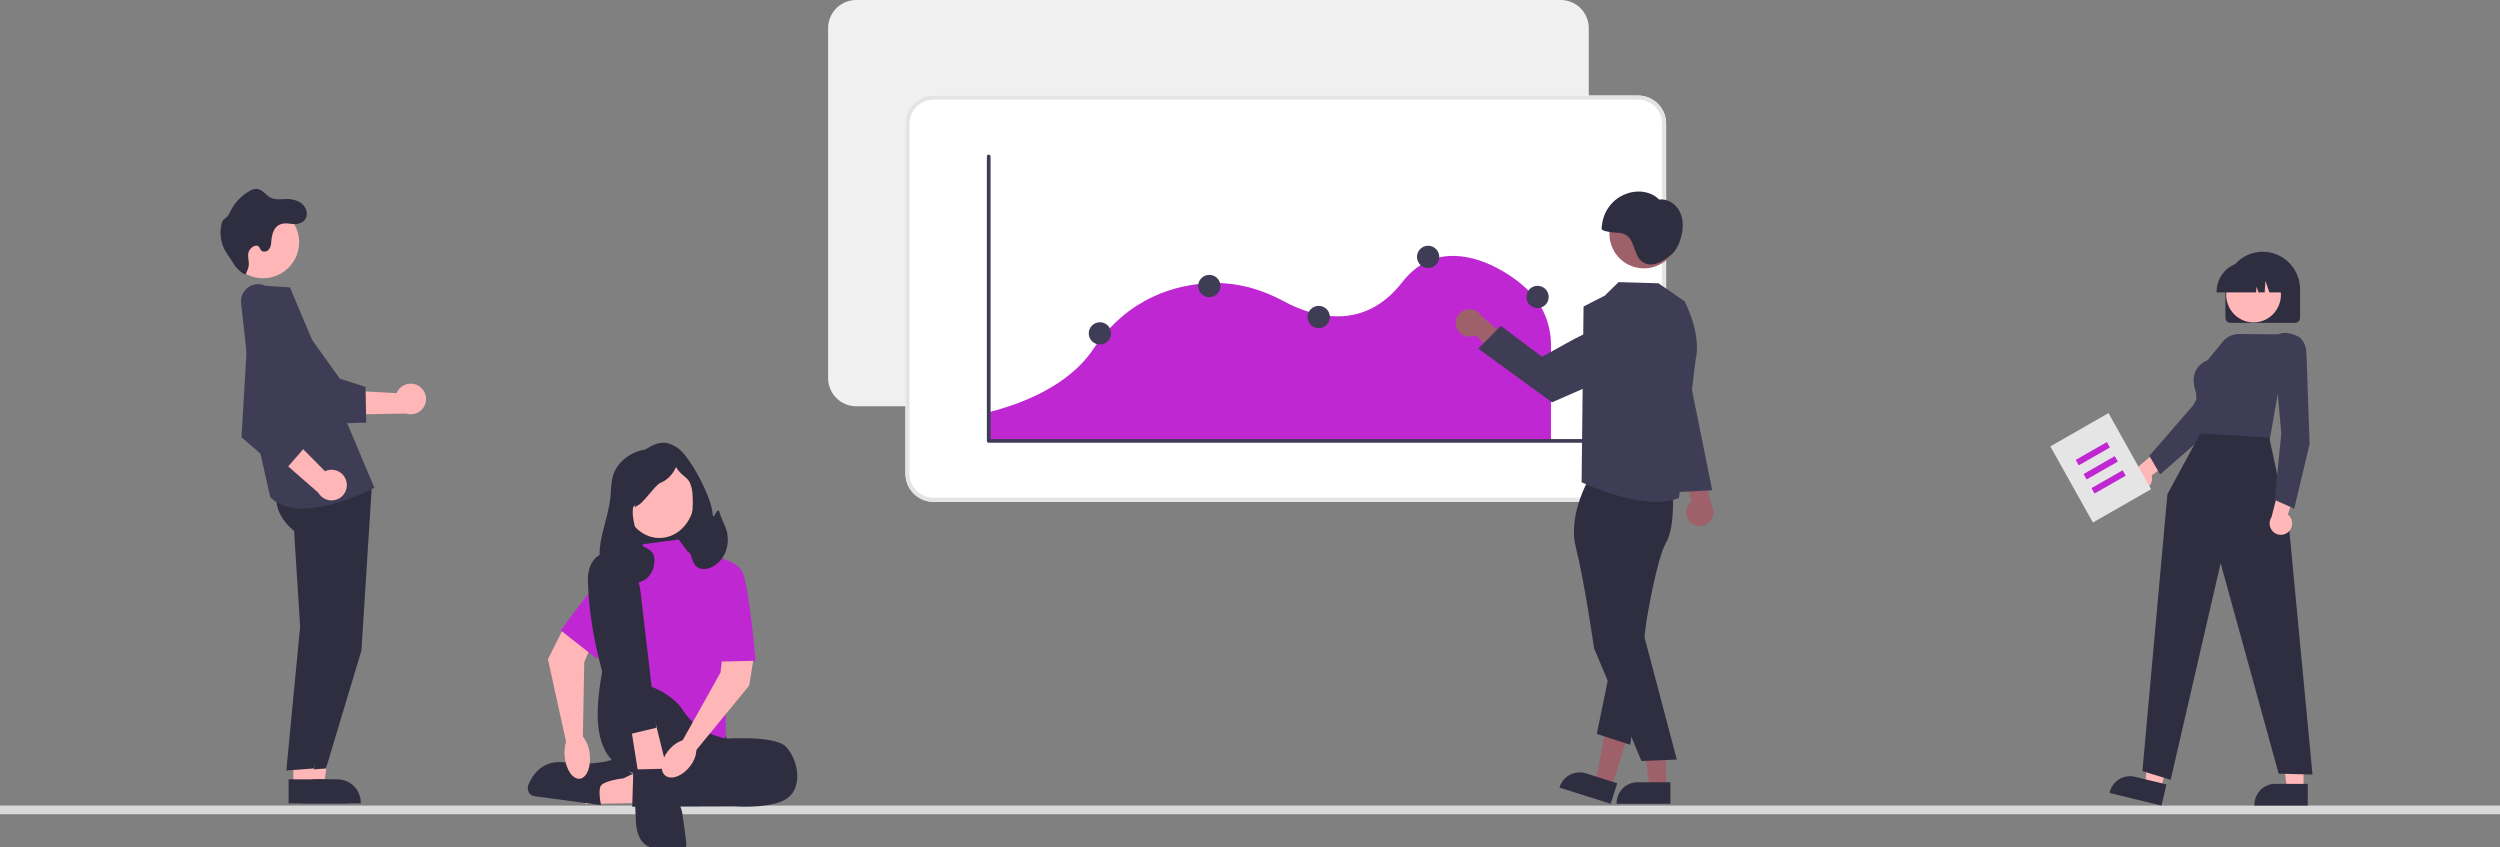 <svg width="1440" height="488" viewBox="0 0 1440 488" fill="none" xmlns="http://www.w3.org/2000/svg">
<rect x="0" y="0" width="1440" height="488" fill="#808080" stroke="none"/>
<g clip-path="url(#clip0_105_36)">
<rect y="464" width="1440" height="5" fill="#D9D9D9"/>
<path d="M175.965 452.402L186.69 452.401L191.793 411.181L175.963 411.181L175.965 452.402Z" fill="#FFB6B6"/>
<path d="M173.229 462.761L207.812 462.76V462.324C207.812 458.767 206.394 455.355 203.87 452.84C201.345 450.325 197.922 448.912 194.352 448.912H194.351L173.229 448.912L173.229 462.761Z" fill="#2F2E41"/>
<path d="M214.295 277.932L208.206 374.6L187.762 442.644L171.923 443.786L179.876 360.859L176.389 305.787C176.389 305.787 159.857 293.508 168.998 278.727L214.295 277.932Z" fill="#2F2E41"/>
<path d="M168.966 452.402L179.692 452.401L184.794 411.181L168.965 411.181L168.966 452.402Z" fill="#FFB6B6"/>
<path d="M166.23 462.761L200.813 462.76V462.324C200.813 458.767 199.395 455.355 196.871 452.84C194.346 450.325 190.923 448.912 187.353 448.912H187.352L166.23 448.912L166.23 462.761Z" fill="#2F2E41"/>
<path d="M207.296 277.932L201.207 374.6L180.763 442.644L164.924 443.786L172.877 360.859L169.39 305.787C169.39 305.787 152.858 293.508 161.999 278.727L207.296 277.932Z" fill="#2F2E41"/>
<path d="M174.288 292.902C192.552 292.902 214.049 281.78 215.295 281.126L215.642 280.945L167 165.511L152.962 164.615C151.364 163.863 149.593 163.549 147.832 163.707C146.071 163.864 144.384 164.487 142.945 165.511C141.507 166.535 140.368 167.922 139.648 169.531C138.927 171.14 138.651 172.911 138.846 174.662L147.085 248.303L155.685 286.445L155.776 286.534C160.522 291.207 167.16 292.902 174.288 292.902Z" fill="#3F3D56"/>
<path d="M241.273 222.363C240.187 221.677 238.963 221.236 237.687 221.072C236.412 220.908 235.116 221.025 233.89 221.414C232.665 221.803 231.54 222.455 230.595 223.324C229.65 224.194 228.908 225.259 228.421 226.445L197.205 224.746L205.395 238.725L233.783 238.195C235.836 238.879 238.07 238.788 240.061 237.94C242.052 237.092 243.662 235.546 244.585 233.594C245.509 231.642 245.681 229.421 245.071 227.351C244.46 225.281 243.109 223.506 241.273 222.363Z" fill="#FFB6B6"/>
<path d="M179.67 244.245L210.953 243.45L210.549 222.831L195.757 218.14L171.493 184.231C170.278 182.533 168.734 181.095 166.952 180.002C165.17 178.909 163.186 178.183 161.117 177.867C159.048 177.551 156.937 177.652 154.908 178.163C152.879 178.675 150.974 179.586 149.305 180.844C147.635 182.102 146.236 183.68 145.19 185.486C144.143 187.292 143.471 189.289 143.212 191.358C142.954 193.427 143.114 195.527 143.684 197.534C144.254 199.54 145.222 201.412 146.531 203.039L179.67 244.245Z" fill="#3F3D56"/>
<path d="M156.133 159.753C144.941 162.309 133.804 155.341 131.257 144.19C128.71 133.039 135.718 121.926 146.909 119.37C158.101 116.814 169.239 123.782 171.786 134.933C174.332 146.085 167.325 157.197 156.133 159.753Z" fill="#FFB6B6"/>
<path d="M173.315 116.88C170.793 115.258 167.818 114.475 164.818 114.645C161.866 114.685 158.736 115.203 156.082 113.958C153.06 112.511 151.053 108.91 147.718 108.769C146.29 108.807 144.901 109.242 143.707 110.025C139.036 112.678 135.259 116.652 132.855 121.445C132.335 122.779 131.563 124.003 130.582 125.049C129.955 125.5 129.352 125.984 128.777 126.498C128.184 127.231 127.784 128.1 127.613 129.026C126.39 134.095 127.06 139.431 129.499 144.037C130.945 146.756 132.974 149.118 134.476 151.842C135.977 154.566 141.109 159.228 141.699 157.645C142.289 156.062 143.155 154.514 143.287 152.811C143.538 149.465 141.948 146.518 143.907 143.787C145.118 142.097 147.659 140.569 149.087 142.067C149.649 142.645 149.818 143.501 150.327 144.117C151.328 145.319 153.386 145.136 154.529 144.052C155.603 142.884 156.197 141.357 156.191 139.774C156.648 132.623 159.072 127.635 166.915 128.857C169.838 129.316 173.159 129.318 175.315 126.894C178.158 123.705 176.375 119.078 173.315 116.88Z" fill="#2F2E41"/>
<path d="M199.457 277.025C199.112 275.787 198.501 274.639 197.666 273.661C196.83 272.683 195.791 271.9 194.622 271.366C193.453 270.831 192.181 270.559 190.897 270.569C189.613 270.579 188.348 270.87 187.191 271.422L165.197 249.205L161.882 265.065L183.276 283.73C184.339 285.616 186.056 287.048 188.101 287.756C190.146 288.464 192.377 288.399 194.371 287.573C196.366 286.746 197.985 285.216 198.922 283.272C199.859 281.328 200.05 279.105 199.457 277.025Z" fill="#FFB6B6"/>
<path d="M139.109 251.885L162.828 272.298L176.371 256.746L168.558 243.338L173.341 201.917C173.58 199.843 173.401 197.74 172.814 195.734C172.227 193.727 171.244 191.857 169.923 190.234C168.602 188.611 166.969 187.269 165.122 186.286C163.275 185.302 161.251 184.699 159.17 184.51C157.088 184.322 154.992 184.552 153.004 185.188C151.016 185.824 149.177 186.852 147.596 188.212C146.015 189.572 144.724 191.236 143.8 193.106C142.875 194.976 142.335 197.013 142.213 199.098L139.109 251.885Z" fill="#3F3D56"/>
<path d="M1233.86 282.179C1234.8 282.074 1235.7 281.763 1236.51 281.266C1237.32 280.769 1238 280.098 1238.53 279.302C1239.05 278.506 1239.4 277.604 1239.54 276.658C1239.68 275.713 1239.61 274.747 1239.35 273.83L1258.03 260.318L1246.9 255.978L1230.86 269.474C1229.37 270.03 1228.13 271.12 1227.38 272.54C1226.63 273.959 1226.42 275.608 1226.79 277.174C1227.16 278.74 1228.08 280.114 1229.38 281.037C1230.69 281.959 1232.28 282.366 1233.86 282.179Z" fill="#FFB7B7"/>
<path d="M1244.23 273.28L1238.03 262.563L1238.16 262.411L1263.17 233.586L1282.58 200.061L1299.44 202.237L1299.69 207.397L1299.64 207.474L1272.85 248.243L1272.83 248.268L1244.23 273.28Z" fill="#3F3D56"/>
<path d="M1239.01 281.786L1205.51 300.981L1181 257.125L1214.5 237.93L1239.01 281.786Z" fill="#E5E5E5"/>
<path d="M1213.57 254.621L1195.61 264.915L1197.36 268.04L1215.32 257.746L1213.57 254.621Z" fill="#BF27D3"/>
<path d="M1218.11 262.746L1200.15 273.039L1201.9 276.164L1219.86 265.871L1218.11 262.746Z" fill="#BF27D3"/>
<path d="M1222.65 270.871L1204.69 281.164L1206.44 284.289L1224.4 273.996L1222.65 270.871Z" fill="#BF27D3"/>
<path d="M1326.84 454.642H1317.31L1312.77 417.406L1326.85 417.407L1326.84 454.642Z" fill="#FFB7B7"/>
<path d="M1329.28 464L1298.53 463.999V463.605C1298.53 460.392 1299.8 457.31 1302.04 455.038C1304.28 452.766 1307.33 451.49 1310.5 451.49L1329.28 451.49L1329.28 464Z" fill="#2F2E41"/>
<path d="M1244.79 454.326L1235.52 452.084L1239.65 414.8L1253.33 418.109L1244.79 454.326Z" fill="#FFB7B7"/>
<path d="M1245.01 464L1215.11 456.77L1215.2 456.388C1215.94 453.262 1217.87 450.561 1220.57 448.879C1223.28 447.197 1226.53 446.671 1229.62 447.417L1247.88 451.832L1245.01 464Z" fill="#2F2E41"/>
<path d="M1281.84 183.038V166.788C1281.84 163.927 1282.4 161.094 1283.48 158.451C1284.56 155.808 1286.14 153.406 1288.14 151.382C1290.14 149.359 1292.51 147.754 1295.12 146.659C1297.73 145.564 1300.52 145 1303.35 145C1306.17 145 1308.97 145.564 1311.58 146.659C1314.19 147.754 1316.56 149.359 1318.56 151.382C1320.56 153.406 1322.14 155.808 1323.22 158.451C1324.3 161.094 1324.86 163.927 1324.85 166.788V183.038C1324.85 183.813 1324.55 184.557 1324.01 185.105C1323.47 185.653 1322.73 185.962 1321.97 185.963H1284.73C1283.97 185.962 1283.23 185.653 1282.69 185.105C1282.15 184.557 1281.85 183.813 1281.84 183.038Z" fill="#2F2E41"/>
<path d="M1298.04 185.716C1306.75 185.716 1313.81 178.568 1313.81 169.751C1313.81 160.934 1306.75 153.787 1298.04 153.787C1289.34 153.787 1282.28 160.934 1282.28 169.751C1282.28 178.568 1289.34 185.716 1298.04 185.716Z" fill="#FFB7B7"/>
<path d="M1276.76 168.088C1276.76 163.521 1278.56 159.143 1281.74 155.914C1284.93 152.685 1289.26 150.868 1293.77 150.863H1296.98C1301.49 150.868 1305.81 152.685 1309 155.914C1312.19 159.143 1313.98 163.521 1313.99 168.088V168.413H1307.21L1304.89 161.853L1304.43 168.413H1300.92L1299.76 165.103L1299.52 168.413H1276.76V168.088Z" fill="#2F2E41"/>
<path d="M1307.24 254.01L1267.09 252.463L1264.85 225.87C1263.12 221.003 1263.09 216.824 1264.77 213.449C1266.21 210.678 1268.63 208.559 1271.55 207.516L1280.33 196.774C1281.46 195.393 1282.88 194.283 1284.49 193.526C1286.09 192.768 1287.84 192.381 1289.61 192.392L1312.44 192.55C1312.99 192.215 1316.32 190.498 1322.9 193.387C1330.04 196.52 1328.38 207.403 1328.37 207.512L1328.35 207.614L1328.27 207.681L1313.09 220.626L1307.24 254.01Z" fill="#3F3D56"/>
<path d="M1267.42 249.605L1248.43 284.66L1234.03 444.142L1250.3 449.172L1279.09 324.416L1312.5 445.632L1332 446.127L1318.72 306.242L1307.12 252.082L1267.42 249.605Z" fill="#2F2E41"/>
<path d="M1318.15 306.356C1318.85 305.717 1319.41 304.93 1319.78 304.051C1320.15 303.171 1320.32 302.219 1320.29 301.264C1320.26 300.308 1320.02 299.371 1319.59 298.519C1319.16 297.667 1318.55 296.92 1317.81 296.332L1325.22 274.331L1313.67 277.368L1308.4 297.795C1307.51 299.127 1307.13 300.745 1307.34 302.341C1307.54 303.938 1308.32 305.402 1309.52 306.458C1310.72 307.513 1312.26 308.086 1313.85 308.067C1315.44 308.048 1316.97 307.44 1318.15 306.356Z" fill="#FFB7B7"/>
<path d="M1321.46 293.005L1310.25 287.949L1314.02 249.57L1310.52 210.87L1325.47 202.695L1328.64 206.743L1328.64 206.835L1330.32 255.771L1330.32 255.809L1321.46 293.005Z" fill="#3F3D56"/>
<path d="M898.964 234.018H493.171C488.884 234.013 484.773 232.31 481.742 229.282C478.71 226.254 477.005 222.148 477 217.866V16.152C477.005 11.869 478.71 7.764 481.742 4.736C484.773 1.708 488.884 0.005 493.171 0H898.964C903.251 0.005 907.361 1.708 910.393 4.736C913.425 7.764 915.13 11.869 915.135 16.152V217.866C915.13 222.148 913.425 226.254 910.393 229.282C907.361 232.31 903.251 234.013 898.964 234.018Z" fill="#F0F0F0"/>
<path d="M943.508 289.054H537.715C533.428 289.049 529.317 287.346 526.286 284.318C523.254 281.29 521.549 277.185 521.544 272.902V71.188C521.549 66.906 523.254 62.8 526.286 59.773C529.317 56.745 533.428 55.041 537.715 55.036H943.508C947.795 55.041 951.905 56.745 954.937 59.773C957.969 62.8 959.674 66.906 959.679 71.188V272.902C959.674 277.185 957.969 281.29 954.937 284.318C951.905 287.346 947.795 289.049 943.508 289.054Z" fill="white"/>
<path d="M943.508 289.054H537.715C533.428 289.049 529.317 287.346 526.286 284.318C523.254 281.29 521.549 277.185 521.544 272.902V71.188C521.549 66.906 523.254 62.8 526.286 59.773C529.317 56.745 533.428 55.041 537.715 55.036H943.508C947.795 55.041 951.905 56.745 954.937 59.773C957.968 62.8 959.674 66.906 959.679 71.188V272.902C959.674 277.185 957.969 281.29 954.937 284.318C951.905 287.346 947.795 289.049 943.508 289.054ZM537.715 57.377C534.049 57.381 530.534 58.837 527.942 61.426C525.349 64.016 523.891 67.526 523.887 71.188V272.902C523.891 276.564 525.349 280.075 527.942 282.664C530.534 285.253 534.049 286.71 537.715 286.714H943.508C947.174 286.71 950.689 285.253 953.281 282.664C955.873 280.075 957.332 276.564 957.336 272.902V71.188C957.331 67.526 955.873 64.016 953.281 61.426C950.689 58.837 947.174 57.381 943.508 57.377H537.715Z" fill="#E4E4E4"/>
<path d="M568.876 253.739H893.362V198.189C893.312 192.332 892.092 186.543 889.773 181.163C887.453 175.783 884.081 170.92 879.855 166.859L879.766 166.773C873.971 160.965 854.602 146.224 834.563 147.474C823.977 148.132 814.914 153.228 807.626 162.619C784.941 191.864 755.142 181.992 739.398 173.505C725.523 166.024 711.353 162.513 697.279 163.072C677.568 163.842 649.825 171.094 629.592 201.275C621.865 212.793 605.059 228.427 568.876 237.615L568.876 253.739Z" fill="#BF27D3"/>
<path d="M911.721 255.031H569.501C569.217 255.031 568.944 254.918 568.743 254.717C568.543 254.517 568.43 254.245 568.43 253.961V90.13C568.43 89.846 568.543 89.574 568.743 89.373C568.944 89.173 569.217 89.06 569.501 89.06C569.785 89.06 570.057 89.173 570.258 89.373C570.459 89.574 570.572 89.846 570.572 90.13V252.891H911.721C912.005 252.891 912.277 253.004 912.478 253.204C912.679 253.405 912.792 253.677 912.792 253.961C912.792 254.245 912.679 254.517 912.478 254.717C912.277 254.918 912.005 255.031 911.721 255.031Z" fill="#3F3D56"/>
<path d="M696.564 171.173C700.113 171.173 702.99 168.299 702.99 164.754C702.99 161.21 700.113 158.336 696.564 158.336C693.015 158.336 690.138 161.21 690.138 164.754C690.138 168.299 693.015 171.173 696.564 171.173Z" fill="#3F3D56"/>
<path d="M822.597 154.388C826.146 154.388 829.023 151.515 829.023 147.97C829.023 144.425 826.146 141.552 822.597 141.552C819.048 141.552 816.171 144.425 816.171 147.97C816.171 151.515 819.048 154.388 822.597 154.388Z" fill="#3F3D56"/>
<path d="M759.58 189.006C763.129 189.006 766.006 186.133 766.006 182.588C766.006 179.043 763.129 176.17 759.58 176.17C756.031 176.17 753.154 179.043 753.154 182.588C753.154 186.133 756.031 189.006 759.58 189.006Z" fill="#3F3D56"/>
<path d="M633.547 198.448C637.096 198.448 639.973 195.574 639.973 192.029C639.973 188.485 637.096 185.611 633.547 185.611C629.998 185.611 627.121 188.485 627.121 192.029C627.121 195.574 629.998 198.448 633.547 198.448Z" fill="#3F3D56"/>
<path d="M885.614 177.467C889.163 177.467 892.04 174.593 892.04 171.049C892.04 167.504 889.163 164.63 885.614 164.63C882.066 164.63 879.188 167.504 879.188 171.049C879.188 174.593 882.066 177.467 885.614 177.467Z" fill="#3F3D56"/>
<path d="M973.545 300.787C972.716 299.989 972.072 299.019 971.658 297.945C971.245 296.871 971.072 295.72 971.152 294.572C971.232 293.425 971.563 292.309 972.122 291.303C972.681 290.297 973.454 289.425 974.386 288.75L966.286 261.983L980.23 266.131L985.784 290.914C986.817 292.553 987.211 294.514 986.892 296.425C986.574 298.335 985.564 300.063 984.056 301.28C982.547 302.497 980.644 303.119 978.707 303.028C976.77 302.937 974.933 302.14 973.545 300.787Z" fill="#9E616A"/>
<path d="M838.854 188.274C839.178 189.378 839.74 190.397 840.5 191.26C841.261 192.123 842.202 192.809 843.257 193.269C844.312 193.729 845.456 193.952 846.607 193.923C847.758 193.894 848.889 193.613 849.921 193.1L869.91 212.66L872.693 198.392L853.283 182.004C852.307 180.331 850.751 179.075 848.909 178.473C847.066 177.871 845.066 177.965 843.288 178.738C841.509 179.511 840.075 180.908 839.258 182.666C838.441 184.423 838.297 186.419 838.854 188.274Z" fill="#9E616A"/>
<path d="M959.69 453.7H950.084L945.515 416.696L959.691 416.697L959.69 453.7Z" fill="#9E616A"/>
<path d="M962.139 463L931.166 462.999V462.608C931.166 459.414 932.436 456.352 934.697 454.094C936.958 451.836 940.024 450.568 943.221 450.568L962.139 450.568L962.139 463Z" fill="#2F2E41"/>
<path d="M928.256 453.396L919.099 450.5L925.924 413.844L939.44 418.118L928.256 453.396Z" fill="#9E616A"/>
<path d="M927.782 463L898.254 453.663L898.372 453.29C899.337 450.246 901.474 447.709 904.311 446.238C907.149 444.767 910.456 444.482 913.504 445.445L931.539 451.148L927.782 463Z" fill="#2F2E41"/>
<path d="M916.88 272.848C916.88 272.848 902.628 295.198 907.664 315.146C912.701 335.095 918.185 373.438 918.185 373.438L945.492 438.343L965.848 437.513L945.633 360.988L946.433 309.823C946.433 309.823 960.482 285.37 957.746 277.757C955.01 270.145 916.88 272.848 916.88 272.848Z" fill="#2F2E41"/>
<path d="M963.442 280.839C963.442 280.839 965.195 303.011 959.711 312.401C954.226 321.792 948.383 357.532 948.383 357.532L939.061 429.012L919.752 422.737L936.217 342.652L949.158 279.656L963.442 280.839Z" fill="#2F2E41"/>
<path d="M970.288 173.504L955.223 163.162L932.297 162.497L924.314 170.314L912.13 176.528L911.002 277.757C911.002 277.757 947.486 295.223 967.114 286.792L976.556 207.935C980.474 192.285 970.288 173.504 970.288 173.504Z" fill="#3F3D56"/>
<path d="M930.729 215.592L893.939 231.756L851.51 200.823L864.495 187.7L888.196 205.499L906.696 195.293L918.47 189.427C920.356 188.487 922.425 187.97 924.532 187.912C926.639 187.854 928.733 188.257 930.667 189.092C932.6 189.927 934.328 191.175 935.728 192.747C937.128 194.32 938.168 196.179 938.773 198.196C939.784 201.575 939.524 205.207 938.043 208.411C936.561 211.614 933.961 214.168 930.729 215.592Z" fill="#3F3D56"/>
<path d="M955.211 152.751C965.184 148.162 969.554 136.368 964.971 126.407C960.389 116.447 948.589 112.092 938.616 116.68C928.642 121.269 924.273 133.063 928.855 143.024C933.438 152.984 945.238 157.339 955.211 152.751Z" fill="#9E616A"/>
<path d="M966.783 120.602C964.407 116.897 959.992 114.373 955.622 114.93C952.081 111.229 946.573 109.839 941.484 110.469C936.771 111.051 932.383 113.18 929.009 116.522C925.635 119.863 923.465 124.229 922.84 128.933C922.746 129.622 922.304 131.414 922.626 132.037C923.035 132.828 924.658 133.093 925.514 133.317C927.604 133.798 929.739 134.058 931.883 134.092C939.924 134.467 940.193 140.746 942.86 146.774C944.156 149.703 946.271 151.74 949.52 152.259C954.209 153.008 958.901 149.693 962.36 146.936C966.283 143.807 968.177 138.23 968.978 133.324C969.688 128.979 969.16 124.306 966.783 120.602Z" fill="#2F2E41"/>
<path d="M969.382 198.962L986.238 282.366L961.389 283.723L969.382 198.962Z" fill="#3F3D56"/>
<path d="M364.047 267.39C386.344 267.39 404.446 287.934 404.446 313.238V328.335H364.047V267.39Z" fill="#2F2E41"/>
<path d="M379.812 309.883C390.968 309.883 400.011 299.62 400.011 286.959C400.011 274.299 390.968 264.035 379.812 264.035C368.656 264.035 359.612 274.299 359.612 286.959C359.612 299.62 368.656 309.883 379.812 309.883Z" fill="#FFB6B6"/>
<path d="M393.361 404.096L374.639 391.795C374.639 391.795 349.021 362.672 348.282 376.419C347.543 390.166 332.023 438.361 367.373 445.83C402.722 453.299 424.892 438.762 424.892 438.762L414.546 416.397L393.361 404.096Z" fill="#2F2E41"/>
<path d="M326.095 358.747L315.615 379.709L326.99 431.552L335.661 428.351L336.525 381.361L341.83 369.252L326.095 358.747Z" fill="#FFB6B6"/>
<path d="M377.35 331.247C377.35 331.247 361.616 320.741 354.246 325.257C346.876 329.773 322.961 363.097 322.961 363.097L343.626 379.328L377.35 331.247Z" fill="#BF27D3"/>
<path d="M368.704 446.586L338.264 443.817L336.942 463.084L371.623 462.498L368.704 446.586Z" fill="#FFB6B6"/>
<path d="M390.897 310.722L370.205 313.518L367.249 325.259L352.469 330.851L360.844 391.236C360.844 391.236 384.492 395.15 393.361 409.128C402.229 423.106 417.994 425.343 417.994 425.343V380.954L417.009 321.905L396.317 317.991L390.897 310.722Z" fill="#BF27D3"/>
<path d="M411.59 425.902C411.59 425.902 446.077 422.547 452.974 430.375C459.872 438.203 462.335 452.74 453.96 459.449C445.584 466.159 422.921 464.482 422.921 464.482L418.487 436.525L411.59 425.902Z" fill="#2F2E41"/>
<path d="M427.848 433.73L364.786 444.353L364.151 464.668L422.921 464.482L427.848 433.73Z" fill="#2F2E41"/>
<path d="M434.745 375.022L431.543 394.87L398.534 435.127L392.868 427.02L415.038 387.322L416.516 373.903L434.745 375.022Z" fill="#FFB6B6"/>
<path d="M359.227 448.295C359.227 448.295 346.968 449.648 345.783 453.149C344.598 456.65 346.199 463.777 346.199 463.777L307.667 458.589C304.881 458.214 303.197 454.856 304.387 451.972C306.888 445.916 312.657 437.606 325.276 439.121C344.782 441.463 353.812 437.095 353.812 437.095L364.093 445.871L359.227 448.295Z" fill="#2F2E41"/>
<path d="M405.431 319.948C405.431 319.948 423.66 321.066 427.601 329.453C431.542 337.84 435.237 380.613 435.237 380.613L410.111 381.172L405.431 319.948Z" fill="#BF27D3"/>
<path d="M363.061 416.676L368.48 450.783L385.231 447.309L375.87 409.408L363.061 416.676Z" fill="#FFB6B6"/>
<path d="M387.448 442.676L364.785 443.235L366.263 472.309C366.263 472.309 365.771 488.511 378.087 488.517C390.404 488.524 395.331 489.642 395.331 486.847C395.331 484.051 392.867 467.596 392.867 467.596L387.448 449.944V442.676Z" fill="#2F2E41"/>
<path d="M378.088 419.192L359.366 423.665C347.109 393.104 339.637 363.703 338.674 335.883C338.674 335.883 336.703 318.55 351.976 317.991C367.249 317.432 369.219 343.151 369.219 343.151L378.088 419.192Z" fill="#2F2E41"/>
<path d="M396.046 443.047C400.831 438.061 402.509 431.3 399.795 427.947C397.082 424.593 391.004 425.917 386.219 430.903C381.435 435.889 379.757 442.65 382.47 446.004C385.184 449.357 391.262 448.034 396.046 443.047Z" fill="#FFB6B6"/>
<path d="M334.109 448.521C338.084 447.899 340.587 441.476 339.701 434.173C338.814 426.87 334.874 421.454 330.899 422.075C326.925 422.696 324.422 429.12 325.308 436.423C326.194 443.726 330.135 449.142 334.109 448.521Z" fill="#FFB6B6"/>
<path d="M418.484 305.505C417.456 301.96 415.428 298.856 414.521 295.268C413.316 290.505 410.75 301.072 410.5 296.124C410.024 286.721 397.378 262.531 390.158 257.885C382.939 253.238 378.792 254.639 371.437 259.003C371.437 259.003 367.866 259.261 363.421 261.751C358.976 264.242 354.975 268.23 353.247 273.503C351.876 277.682 352.028 282.272 351.57 286.701C350.294 299.039 344.2 310.774 345.508 323.108C345.916 326.956 347.205 330.935 349.977 333.198C352.75 335.462 357.229 335.216 359.054 331.939C359.676 330.821 359.94 329.495 360.474 328.319C361.007 327.143 361.971 326.047 363.136 326.084C364.888 326.139 365.779 328.805 365.088 330.633C364.398 332.46 362.775 333.563 361.252 334.544C364.88 336.397 369.381 335.82 372.554 333.095C375.728 330.371 377.441 325.612 376.857 321.146C376.034 314.851 367.955 316.154 367.003 309.883C366.31 305.319 363.877 297.68 364.539 293.11C365.202 288.539 368.385 294.073 365.032 291.432C368.721 293.451 376.612 279.643 380.474 278.097C384.336 276.55 387.611 273.201 389.367 269.002C393.463 275.741 397.067 273.911 398.534 281.927C400.001 289.943 398.644 308.154 392.604 312.629C395.021 314.501 396.948 317.178 398.083 320.24C398.725 321.974 399.142 323.872 400.208 325.313C402.245 328.064 406.007 328.231 409.005 327.074C412.722 325.64 415.9 322.49 417.653 318.502C419.405 314.515 419.711 309.738 418.484 305.505Z" fill="#2F2E41"/>
</g>
<defs>
<clipPath id="clip0_105_36">
<rect width="1440" height="488" fill="white" transform="matrix(-1 0 0 1 1440 0)"/>
</clipPath>
</defs>
</svg>
